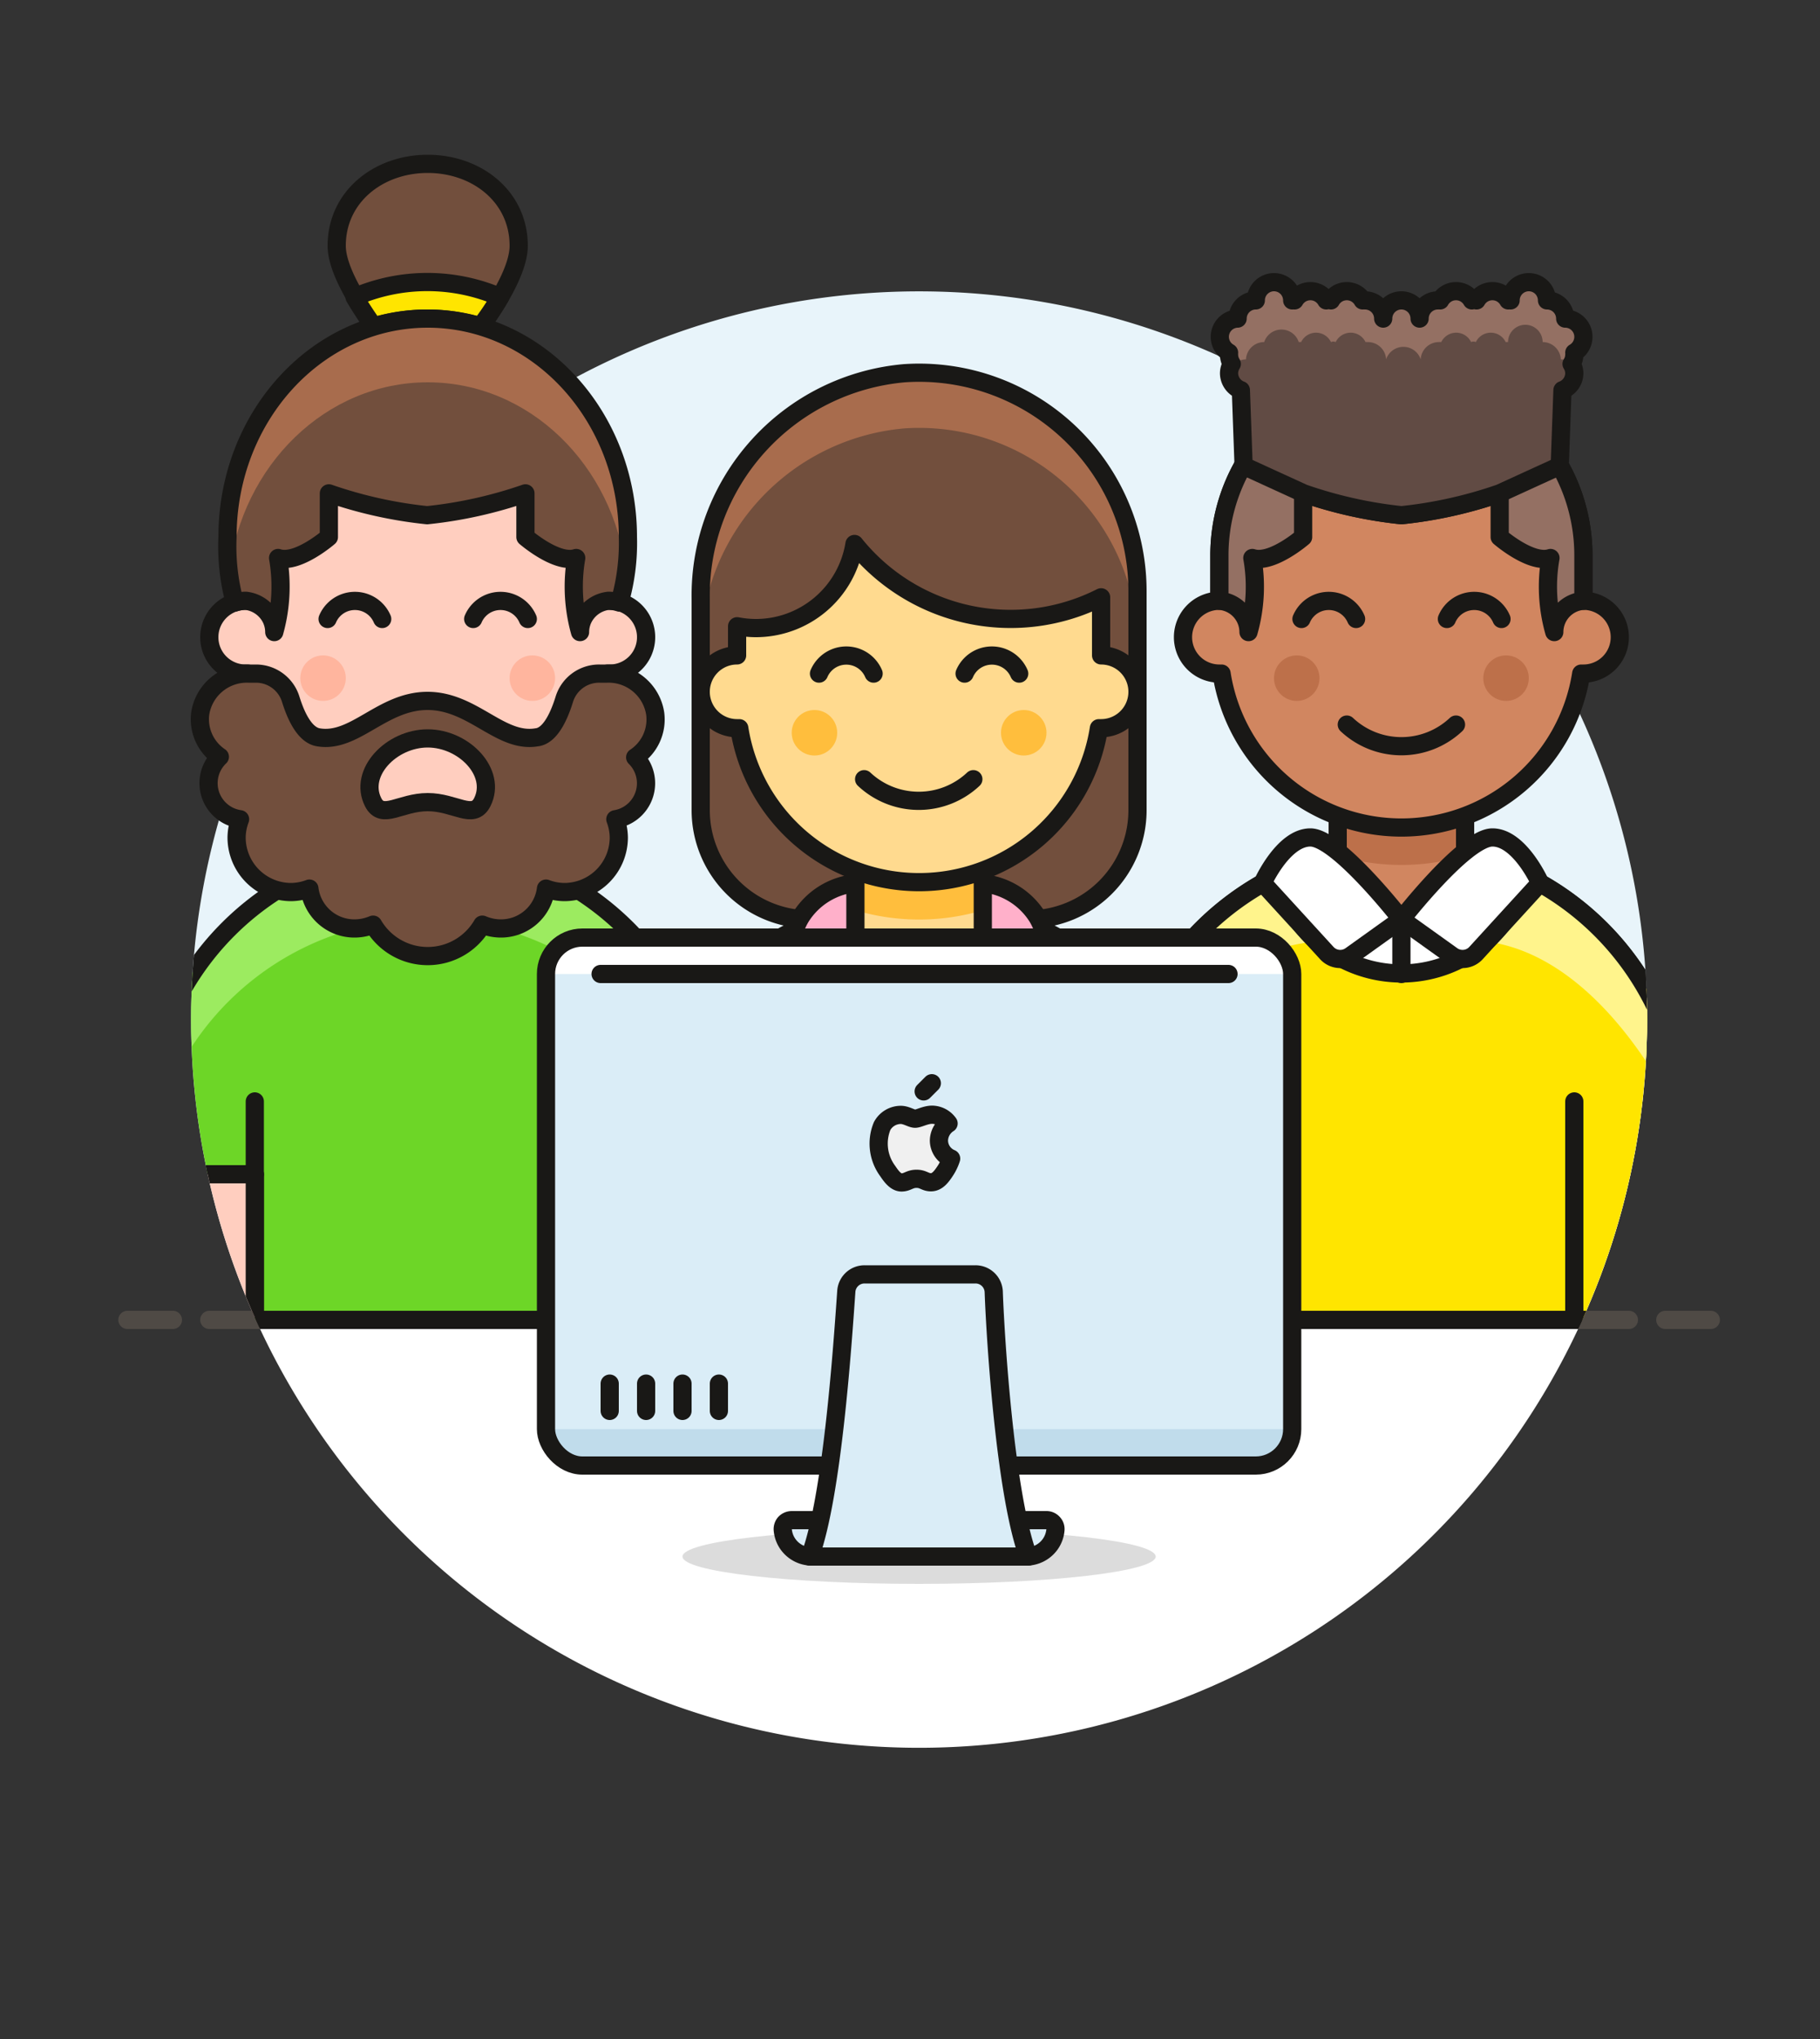 <svg id="Multicolor" xmlns="http://www.w3.org/2000/svg" xmlns:xlink="http://www.w3.org/1999/xlink" viewBox="0 0 100 112"><rect x="0" y="0" width="100" height="112" fill="#333333" stroke="none"/><defs><style>.cls-1,.cls-4,.cls-9{fill:none;}.cls-2{fill:#e8f4fa;}.cls-13,.cls-3{fill:#fff;}.cls-4{stroke:#4f4a45;}.cls-12,.cls-13,.cls-22,.cls-25,.cls-28,.cls-30,.cls-31,.cls-32,.cls-33,.cls-4,.cls-9{stroke-linecap:round;}.cls-12,.cls-13,.cls-22,.cls-25,.cls-28,.cls-29,.cls-30,.cls-31,.cls-32,.cls-33,.cls-4,.cls-9{stroke-linejoin:round;}.cls-5{fill:#191816;opacity:0.15;}.cls-6{clip-path:url(#clip-path);}.cls-7{fill:#6dd627;}.cls-8{fill:#9ceb60;}.cls-12,.cls-13,.cls-22,.cls-25,.cls-28,.cls-29,.cls-30,.cls-31,.cls-32,.cls-33,.cls-9{stroke:#191816;}.cls-10,.cls-12{fill:#ffcebf;}.cls-11{fill:#ffb59e;}.cls-14,.cls-32{fill:#d18660;}.cls-15{fill:#bd704a;}.cls-16,.cls-30{fill:#ffe500;}.cls-17{fill:#fff48c;}.cls-18,.cls-31{fill:#724f3d;}.cls-19{fill:#a86c4d;}.cls-20,.cls-22{fill:#ffb0ca;}.cls-21{fill:#fcd;}.cls-23,.cls-25{fill:#ffda8f;}.cls-24{fill:#ffbe3d;}.cls-26,.cls-28{fill:#daedf7;}.cls-27{fill:#c0dceb;}.cls-29{fill:#f0f0f0;}.cls-33,.cls-35{fill:#947063;}.cls-34{fill:#614b44;}</style><clipPath id="clip-path"><circle class="cls-1" cx="50.5" cy="56" r="40"/></clipPath></defs><title>03- team-leader-teamwork-asian</title><g id="Background"><g id="New_Symbol_9-26" data-name="New Symbol 9"><path class="cls-2" d="M90.5,56A40,40,0,1,0,14.06,72.5H86.94A39.85,39.85,0,0,0,90.5,56Z"/><path class="cls-3" d="M14.06,72.5a40,40,0,0,0,72.88,0Z"/><line class="cls-4" x1="11.5" y1="72.5" x2="89.5" y2="72.5"/><line class="cls-4" x1="7" y1="72.5" x2="9.5" y2="72.5"/><line class="cls-4" x1="91.5" y1="72.5" x2="94" y2="72.5"/></g></g><g id="Scene"><ellipse class="cls-5" cx="50.5" cy="85.5" rx="13" ry="1.5"/><g class="cls-6"><path class="cls-7" d="M39,62A15.5,15.5,0,0,0,8,62v2.5h6v8H33v-8h6Z"/><path class="cls-8" d="M23.5,46.5A15.5,15.5,0,0,0,8,62v2.5h.08a15.49,15.49,0,0,1,30.84,0H39V62A15.5,15.5,0,0,0,23.5,46.5Z"/><path class="cls-9" d="M39,62A15.5,15.5,0,0,0,8,62v2.5h6v8H33v-8h6Z"/><line class="cls-9" x1="14" y1="60.5" x2="14" y2="64.5"/><line class="cls-9" x1="33" y1="60.5" x2="33" y2="64.5"/><path class="cls-10" d="M20,47a3.5,3.5,0,0,0,7,0V43.5H20Z"/><path class="cls-11" d="M20,47a12.26,12.26,0,0,0,7,0V43.5H20Z"/><path class="cls-9" d="M20,47V43.5h7V47a3.5,3.5,0,0,1-7,0Z"/><rect class="cls-12" x="9" y="64.5" width="5" height="8"/><rect class="cls-12" x="33" y="64.5" width="5" height="8"/><path class="cls-13" d="M61.5,72.5V62a15.5,15.5,0,0,1,31,0V72.5Z"/><path class="cls-14" d="M73.5,47a3.5,3.5,0,0,0,7,0V43.5h-7Z"/><path class="cls-15" d="M73.5,47a12.26,12.26,0,0,0,7,0V43.5h-7Z"/><path class="cls-9" d="M73.5,47V43.5h7V47a3.5,3.5,0,0,1-7,0Z"/><path class="cls-16" d="M61.5,72.5V62a15.5,15.5,0,0,1,8.69-13.91,7,7,0,0,0,13.62,0A15.5,15.5,0,0,1,92.5,62V72.5Z"/><path class="cls-17" d="M72.36,51.71a7,7,0,0,1-2.17-3.62A15.5,15.5,0,0,0,61.5,62S64,52.5,72.36,51.71Z"/><path class="cls-17" d="M83.81,48.09a7,7,0,0,1-2.17,3.62C88.52,52.59,92.5,62,92.5,62A15.5,15.5,0,0,0,83.81,48.09Z"/><line class="cls-9" x1="67.5" y1="60.5" x2="67.5" y2="72.5"/><line class="cls-9" x1="86.5" y1="60.5" x2="86.5" y2="72.5"/><path class="cls-9" d="M61.5,72.5V62a15.5,15.5,0,0,1,8.69-13.91,7,7,0,0,0,13.62,0A15.5,15.5,0,0,1,92.5,62V72.5Z"/><path class="cls-13" d="M77,50.5S73.5,46,72,46s-2.62,2.5-2.62,2.5l3.52,3.85a1,1,0,0,0,1.32.14Z"/><path class="cls-13" d="M77,50.5S80.5,46,82,46s2.62,2.5,2.62,2.5L81.1,52.35a1,1,0,0,1-1.32.14Z"/><line class="cls-9" x1="77" y1="50.5" x2="77" y2="53.5"/></g><path class="cls-18" d="M56.5,50.5a6,6,0,0,0,6-6v-12a12,12,0,0,0-12.8-12A12.26,12.26,0,0,0,38.5,32.91V44.5a6,6,0,0,0,6,6Z"/><path class="cls-19" d="M49.7,20.53A12.26,12.26,0,0,0,38.5,32.91v3A12.26,12.26,0,0,1,49.7,23.53a12,12,0,0,1,12.8,12v-3A12,12,0,0,0,49.7,20.53Z"/><path class="cls-9" d="M56.5,50.5a6,6,0,0,0,6-6v-12a12,12,0,0,0-12.8-12A12.26,12.26,0,0,0,38.5,32.91V44.5a6,6,0,0,0,6,6Z"/><path class="cls-20" d="M66,72.5V65a15.5,15.5,0,0,0-31,0v7.5Z"/><path class="cls-21" d="M50.5,54.5A15.5,15.5,0,0,1,66,70V65a15.5,15.5,0,0,0-31,0v5A15.5,15.5,0,0,1,50.5,54.5Z"/><path class="cls-9" d="M66,72.5V65a15.5,15.5,0,0,0-31,0v7.5Z"/><path class="cls-22" d="M57,50.37a4,4,0,0,0-3.46-1.87h-6A4,4,0,0,0,44,50.37a3.81,3.81,0,0,0-.31,3.26l1.36,3.73a1,1,0,0,0,1.45.52l4-2.38,4,2.38a1,1,0,0,0,1.45-.52l1.36-3.73A3.84,3.84,0,0,0,57,50.37Z"/><line class="cls-9" x1="50.5" y1="55.5" x2="50.5" y2="72.5"/><polygon class="cls-23" points="54 52 50.5 55.5 47 52 47 46.5 54 46.5 54 52"/><path class="cls-24" d="M47,50a12.26,12.26,0,0,0,7,0V46.5H47Z"/><polygon class="cls-9" points="54 52 50.5 55.5 47 52 47 46.5 54 46.5 54 52"/><line class="cls-9" x1="41" y1="63.5" x2="41" y2="72.5"/><line class="cls-9" x1="60" y1="63.5" x2="60" y2="72.5"/><path class="cls-25" d="M60.5,36V33.5c0-.23,0-.46,0-.69a11,11,0,0,1-13.55-2.93A5.49,5.49,0,0,1,41.5,34.5a5.56,5.56,0,0,1-1-.1V36a2,2,0,0,0,0,4h.12a10,10,0,0,0,19.76,0h.12a2,2,0,0,0,0-4Z"/><path class="cls-9" d="M47.48,42.8a4.38,4.38,0,0,0,6,0"/><path class="cls-9" d="M56,37a1.63,1.63,0,0,0-3,0"/><path class="cls-9" d="M48,37a1.63,1.63,0,0,0-3,0"/><circle class="cls-24" cx="44.75" cy="40.25" r="1.25"/><circle class="cls-24" cx="56.25" cy="40.25" r="1.25"/><rect class="cls-26" x="30" y="51.5" width="41" height="29" rx="2" ry="2"/><path class="cls-3" d="M69,51.5H32a2,2,0,0,0-2,2H71A2,2,0,0,0,69,51.5Z"/><path class="cls-27" d="M30,78.5a2,2,0,0,0,2,2H69a2,2,0,0,0,2-2Z"/><path class="cls-28" d="M57.49,83.5a.49.49,0,0,1,.37.16.48.48,0,0,1,.13.39,1.59,1.59,0,0,1-.33.83,1.62,1.62,0,0,1-1.27.62H44.61a1.62,1.62,0,0,1-1.27-.62,1.59,1.59,0,0,1-.33-.83.51.51,0,0,1,.12-.39.53.53,0,0,1,.38-.16Z"/><rect class="cls-9" x="30" y="51.5" width="41" height="29" rx="2" ry="2"/><path class="cls-28" d="M56.5,85.5h-12c1.24-3.31,1.8-11.74,2-14.56a1,1,0,0,1,1-.94h6.1a1,1,0,0,1,1,.94C54.7,73.76,55.26,82.19,56.5,85.5Z"/><line class="cls-9" x1="33.5" y1="76" x2="33.5" y2="77.5"/><line class="cls-9" x1="35.5" y1="76" x2="35.5" y2="77.5"/><line class="cls-9" x1="37.5" y1="76" x2="37.5" y2="77.5"/><line class="cls-9" x1="39.5" y1="76" x2="39.5" y2="77.5"/><path class="cls-29" d="M51.59,62.65a1.14,1.14,0,0,1,.53-.94,1.13,1.13,0,0,0-.9-.48c-.38,0-.74.22-.94.22s-.49-.22-.81-.21a1.17,1.17,0,0,0-1,.61,2.53,2.53,0,0,0,.31,2.48c.2.3.45.63.77.62s.43-.2.81-.2.48.2.81.19.55-.3.75-.6a2.76,2.76,0,0,0,.34-.7A1.08,1.08,0,0,1,51.59,62.65Z"/><line class="cls-9" x1="50.75" y1="59.95" x2="51.2" y2="59.5"/><line class="cls-9" x1="33" y1="53.5" x2="67.5" y2="53.5"/><path class="cls-12" d="M33.5,33V30.5a10,10,0,0,0-20,0V33a2,2,0,0,0,0,4h.12a10,10,0,0,0,19.76,0h.12a2,2,0,0,0,0-4Z"/><path class="cls-9" d="M29,34a1.63,1.63,0,0,0-3,0"/><path class="cls-9" d="M21,34a1.63,1.63,0,0,0-3,0"/><circle class="cls-11" cx="17.75" cy="37.25" r="1.25"/><circle class="cls-11" cx="29.25" cy="37.25" r="1.25"/><path class="cls-18" d="M34.5,29.5c0-6.63-4.92-12-11-12s-11,5.37-11,12a11.74,11.74,0,0,0,.4,3.6,2,2,0,0,1,.6-.1h0a1.78,1.78,0,0,1,1.41,1,1.73,1.73,0,0,1,.16.72,9.23,9.23,0,0,0,.21-4.07c1.06.35,2.79-1.15,2.79-1.15V27.1a24,24,0,0,0,5.4,1.2,24,24,0,0,0,5.4-1.2v2.4s1.73,1.5,2.79,1.15a9.24,9.24,0,0,0,.21,4.07,1.73,1.73,0,0,1,.16-.72,1.78,1.78,0,0,1,1.41-1h0a2,2,0,0,1,.6.1A11.74,11.74,0,0,0,34.5,29.5Z"/><path class="cls-18" d="M23.5,17.5a10.23,10.23,0,0,1,2.93.43c1.09-1.53,2.07-3.23,2.07-4.43,0-2.7-2.3-4.5-5-4.5s-5,1.8-5,4.5c0,1.2,1,2.9,2.07,4.43A10.23,10.23,0,0,1,23.5,17.5Z"/><path class="cls-9" d="M23.5,17.5a10.23,10.23,0,0,1,2.93.43c1.09-1.53,2.07-3.23,2.07-4.43,0-2.7-2.3-4.5-5-4.5s-5,1.8-5,4.5c0,1.2,1,2.9,2.07,4.43A10.23,10.23,0,0,1,23.5,17.5Z"/><path class="cls-30" d="M27.48,16.32a10.07,10.07,0,0,0-8,0c.32.54.68,1.09,1.05,1.61a10.2,10.2,0,0,1,5.86,0C26.8,17.41,27.16,16.86,27.48,16.32Z"/><path class="cls-31" d="M36,39.2A2.59,2.59,0,0,0,33.37,37h-.44A2,2,0,0,0,31,38.43c-.36,1.15-.86,2-1.51,2.07-2,.34-3.5-2-6-2s-4,2.34-6,2c-.65-.11-1.15-.92-1.51-2.07A2,2,0,0,0,14.07,37h-.44A2.59,2.59,0,0,0,11,39.2a2.49,2.49,0,0,0,1.08,2.37A2,2,0,0,0,13.19,45,2.94,2.94,0,0,0,13,46a3,3,0,0,0,3,3,2.94,2.94,0,0,0,1-.19A2.49,2.49,0,0,0,19.5,51a2.61,2.61,0,0,0,1-.21,3.47,3.47,0,0,0,6,0,2.61,2.61,0,0,0,1,.21A2.49,2.49,0,0,0,30,48.81,2.94,2.94,0,0,0,31,49a3,3,0,0,0,3-3,2.94,2.94,0,0,0-.19-1,2,2,0,0,0,1.09-3.4A2.49,2.49,0,0,0,36,39.2Z"/><path class="cls-12" d="M23.5,44.06c-1.5,0-2.5,1-3,0-.81-1.62,1-3.5,3-3.5s3.81,1.88,3,3.5C26,45.06,25,44.06,23.5,44.06Z"/><path class="cls-32" d="M87,33V30.5a10,10,0,0,0-20,0V33a2,2,0,0,0,0,4h.12a10,10,0,0,0,19.76,0H87a2,2,0,0,0,0-4Z"/><path class="cls-9" d="M74,39.8a4.38,4.38,0,0,0,6,0"/><path class="cls-9" d="M82.5,34a1.63,1.63,0,0,0-3,0"/><path class="cls-9" d="M74.51,34a1.63,1.63,0,0,0-3,0"/><circle class="cls-15" cx="71.25" cy="37.25" r="1.25"/><circle class="cls-15" cx="82.75" cy="37.25" r="1.25"/><path class="cls-33" d="M78,20.55c-.33,0-.67-.05-1-.05s-.69,0-1,.05a10,10,0,0,0-9,10V33a1.73,1.73,0,0,1,1.6,1.72,9.07,9.07,0,0,0,.21-4.07c1.06.35,2.79-1.15,2.79-1.15V27.1A24,24,0,0,0,77,28.3a24,24,0,0,0,5.4-1.2v2.4s1.73,1.5,2.79,1.15a9.07,9.07,0,0,0,.21,4.07A1.73,1.73,0,0,1,87,33V30.5A10,10,0,0,0,78,20.55Z"/><path class="cls-34" d="M87,18.5a1,1,0,0,0-1-1,1,1,0,0,0-1-1,1,1,0,0,0-2,0,.5.5,0,0,0-.13,0,1,1,0,0,0-1.74,0,.3.3,0,0,0-.26,0,1,1,0,0,0-1.74,0,.5.5,0,0,0-.13,0,1,1,0,0,0-1,1,1,1,0,0,0-2,0,1,1,0,0,0-1-1,.5.5,0,0,0-.13,0,1,1,0,0,0-1.74,0,.3.3,0,0,0-.26,0,1,1,0,0,0-1.74,0,.5.5,0,0,0-.13,0,1,1,0,0,0-2,0,1,1,0,0,0-1,1,1,1,0,0,0-.47,1.87.5.5,0,0,0,0,.13.94.94,0,0,0,.15.49,1,1,0,0,0-.15.51,1,1,0,0,0,.65.93l.15,4.16,3.3,1.51A24,24,0,0,0,77,28.3a24,24,0,0,0,5.4-1.2l3.3-1.51.15-4.16a1,1,0,0,0,.65-.93,1,1,0,0,0-.15-.51.94.94,0,0,0,.15-.49.5.5,0,0,0,0-.13A1,1,0,0,0,87,18.5Z"/><path class="cls-35" d="M87,18.5a1,1,0,0,0-1-1,1,1,0,0,0-1-1,1,1,0,0,0-2,0,.5.5,0,0,0-.13,0,1,1,0,0,0-1.74,0,.3.3,0,0,0-.26,0,1,1,0,0,0-1.74,0,.5.5,0,0,0-.13,0,1,1,0,0,0-1,1,1,1,0,0,0-2,0,1,1,0,0,0-1-1,.5.5,0,0,0-.13,0,1,1,0,0,0-1.74,0,.3.3,0,0,0-.26,0,1,1,0,0,0-1.74,0,.5.5,0,0,0-.13,0,1,1,0,0,0-2,0,1,1,0,0,0-1,1,1,1,0,0,0-.47,1.87.5.5,0,0,0,0,.13.94.94,0,0,0,.15.49,1,1,0,0,0-.15.51.43.43,0,0,0,0,.11.94.94,0,0,1,.93-.87,1,1,0,0,1,1-.95,1,1,0,0,1,1.9,0,.61.61,0,0,1,.13,0,.91.91,0,0,1,1.64,0,.3.3,0,0,1,.26,0,.91.91,0,0,1,1.64,0,.61.61,0,0,1,.13,0,1,1,0,0,1,1,.95,1,1,0,0,1,1.9,0,1,1,0,0,1,1-.95.61.61,0,0,1,.13,0,.91.91,0,0,1,1.64,0,.3.3,0,0,1,.26,0,.91.91,0,0,1,1.64,0,.61.61,0,0,1,.13,0,.95.95,0,0,1,1.9,0,1,1,0,0,1,1,.95.94.94,0,0,1,.93.87.43.43,0,0,0,0-.11,1,1,0,0,0-.15-.51.94.94,0,0,0,.15-.49.5.5,0,0,0,0-.13A1,1,0,0,0,87,18.5Z"/><path class="cls-9" d="M87,18.5a1,1,0,0,0-1-1,1,1,0,0,0-1-1,1,1,0,0,0-2,0,.5.5,0,0,0-.13,0,1,1,0,0,0-1.74,0,.3.3,0,0,0-.26,0,1,1,0,0,0-1.74,0,.5.5,0,0,0-.13,0,1,1,0,0,0-1,1,1,1,0,0,0-2,0,1,1,0,0,0-1-1,.5.5,0,0,0-.13,0,1,1,0,0,0-1.74,0,.3.3,0,0,0-.26,0,1,1,0,0,0-1.74,0,.5.5,0,0,0-.13,0,1,1,0,0,0-2,0,1,1,0,0,0-1,1,1,1,0,0,0-.47,1.87.5.5,0,0,0,0,.13.94.94,0,0,0,.15.49,1,1,0,0,0-.15.51,1,1,0,0,0,.65.93l.15,4.16,3.3,1.51A24,24,0,0,0,77,28.3a24,24,0,0,0,5.4-1.2l3.3-1.51.15-4.16a1,1,0,0,0,.65-.93,1,1,0,0,0-.15-.51.94.94,0,0,0,.15-.49.5.5,0,0,0,0-.13A1,1,0,0,0,87,18.5Z"/><path class="cls-19" d="M23.5,21c5.59,0,10.21,4.55,10.91,10.44.05-.52.09-1.16.09-1.94,0-6.63-4.92-12-11-12s-11,5.37-11,12c0,.78,0,1.42.09,1.94C13.29,25.55,17.91,21,23.5,21Z"/><path class="cls-9" d="M34.5,29.5c0-6.63-4.92-12-11-12s-11,5.37-11,12a11.74,11.74,0,0,0,.4,3.6,2,2,0,0,1,.6-.1h0a1.78,1.78,0,0,1,1.41,1,1.73,1.73,0,0,1,.16.72,9.23,9.23,0,0,0,.21-4.07c1.06.35,2.79-1.15,2.79-1.15V27.1a24,24,0,0,0,5.4,1.2,24,24,0,0,0,5.4-1.2v2.4s1.73,1.5,2.79,1.15a9.24,9.24,0,0,0,.21,4.07,1.73,1.73,0,0,1,.16-.72,1.78,1.78,0,0,1,1.41-1h0a2,2,0,0,1,.6.1A11.74,11.74,0,0,0,34.5,29.5Z"/></g></svg>
